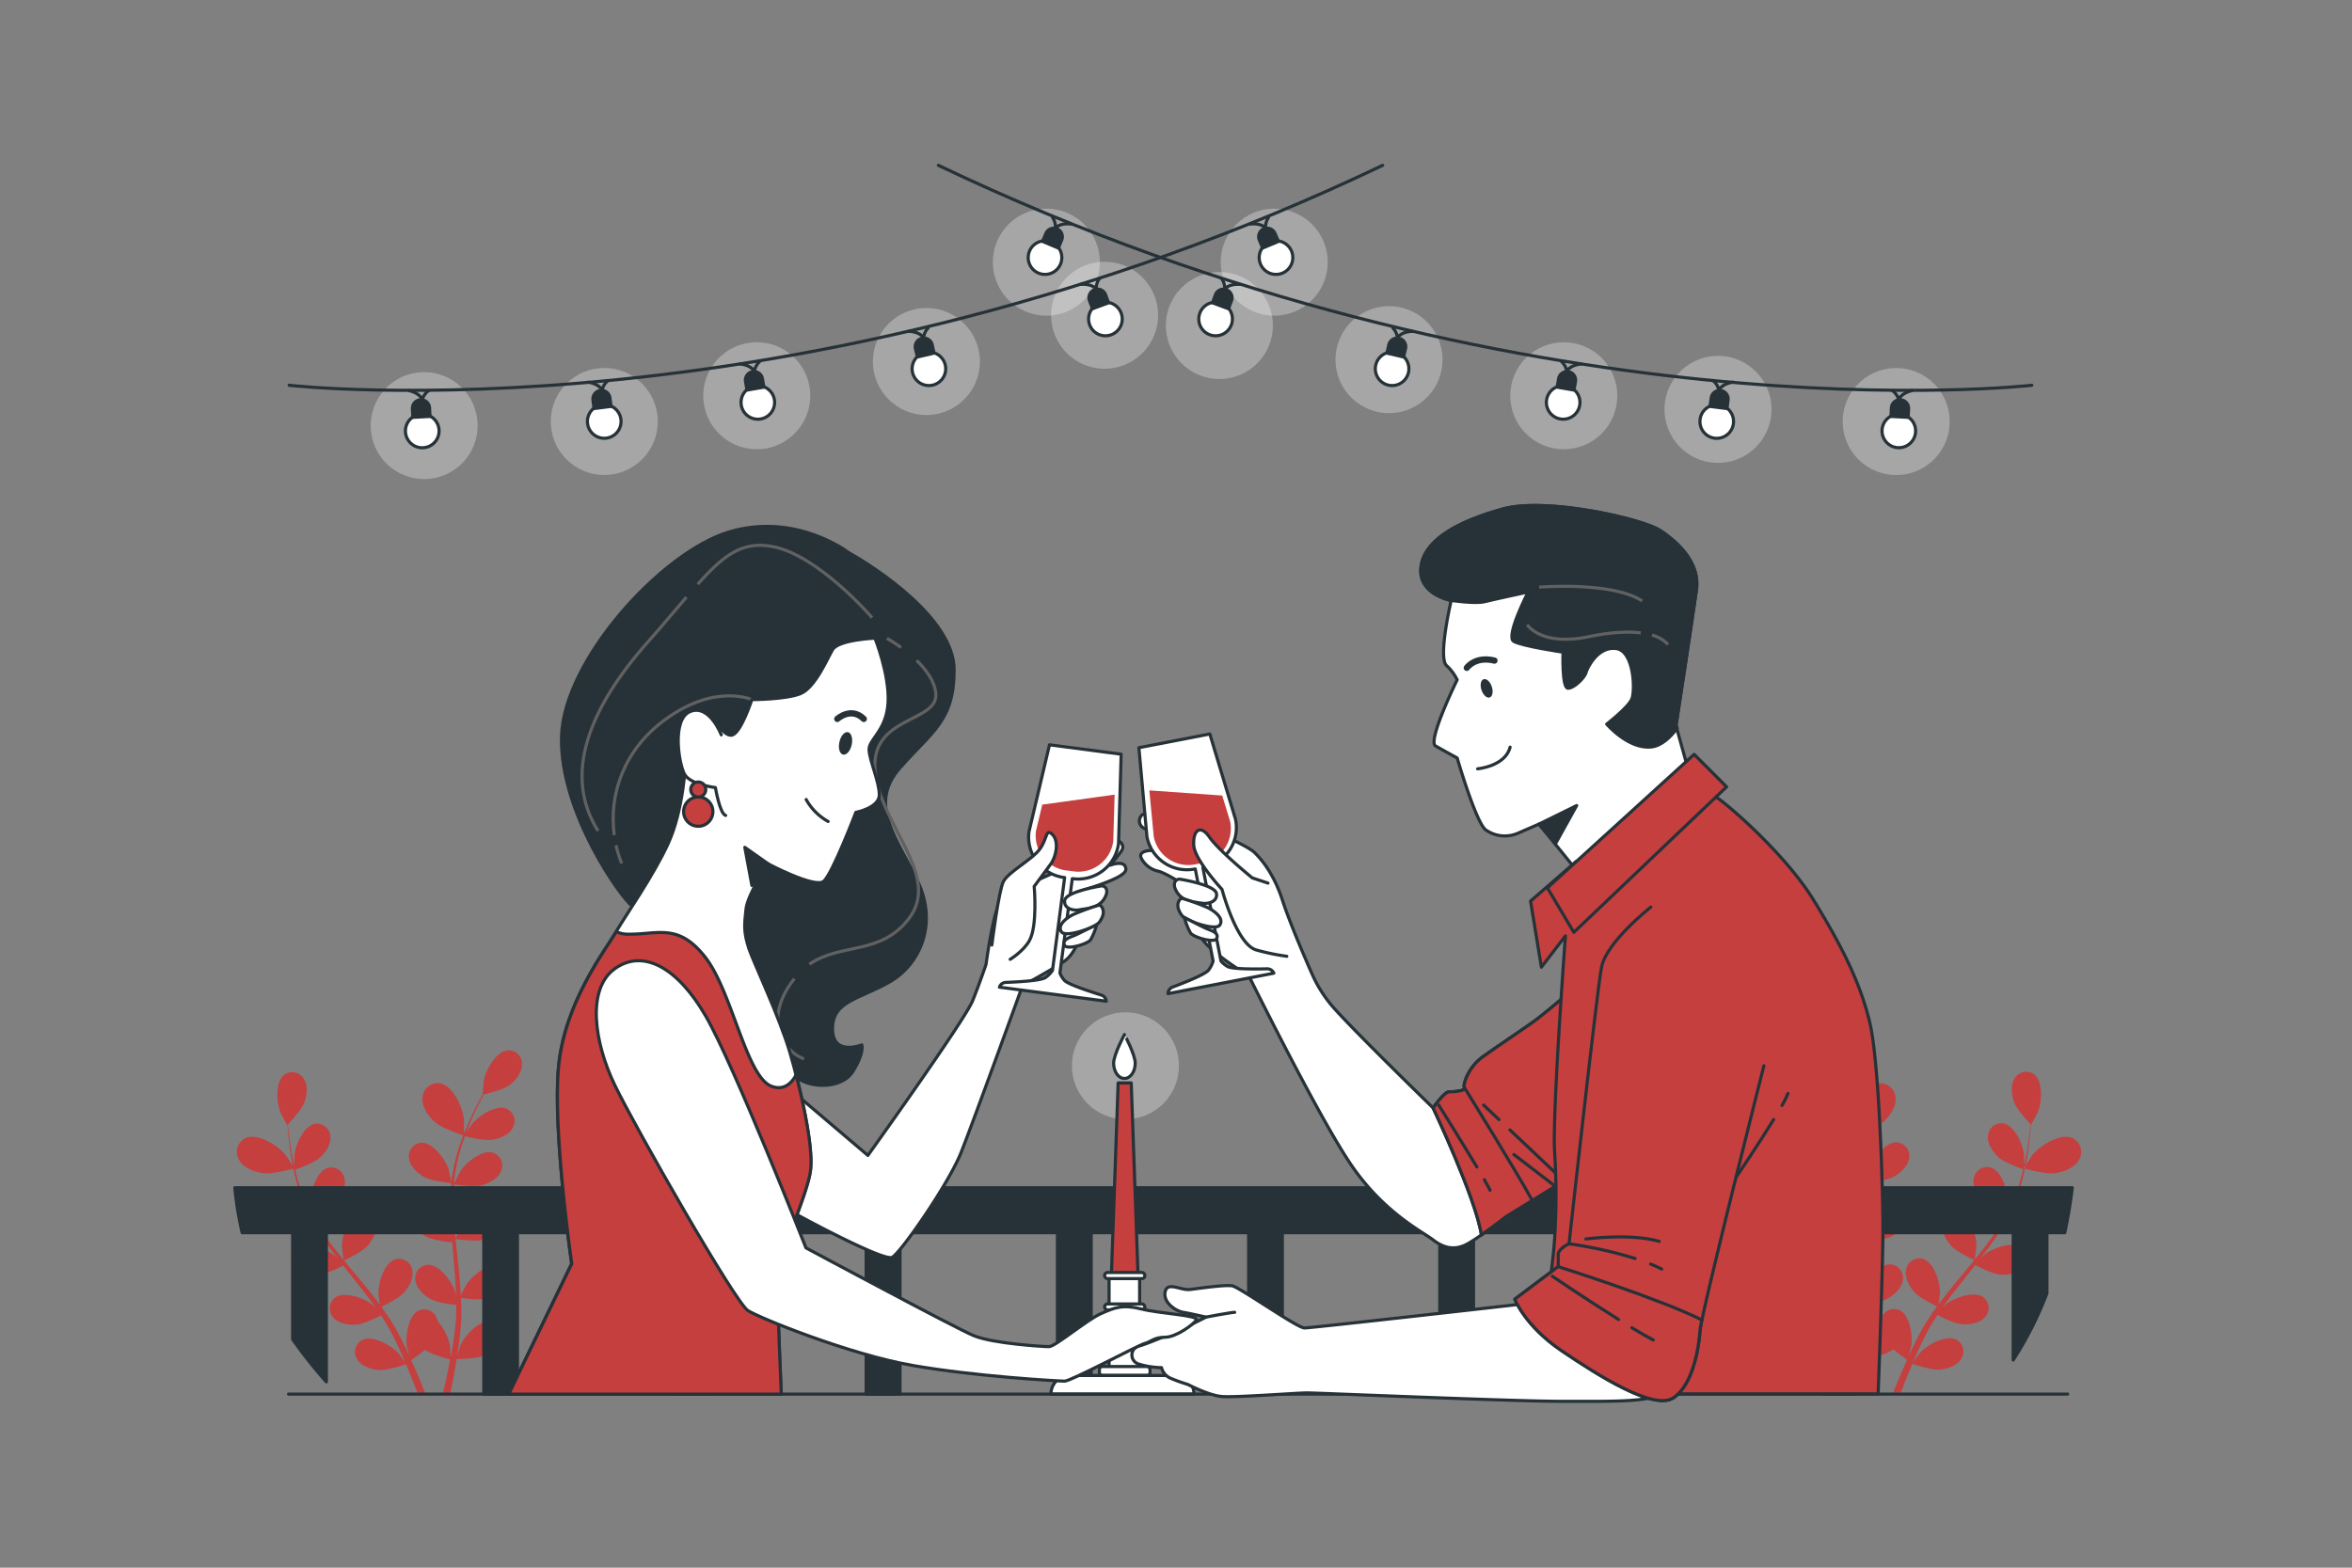 <svg xmlns="http://www.w3.org/2000/svg" viewBox="0 0 750 500"><rect x="0" y="0" width="750" height="500" fill="#808080" stroke="none"/><g id="freepik--Plants--inject-188"><path d="M655.51,374.15c-3.21.5-10.19-1.52-10.2-1.52s2.73-4.2,2.93-4.44c2.4-2.82,8.68-6.86,12.51-5.27a4.9,4.9,0,0,1,2.23,6.94C661.6,372.44,658.24,373.73,655.51,374.15Zm-54.93-16.32c2-1.86,4.13-4.8,3.87-7.71a4.9,4.9,0,0,0-5.69-4.56c-4.07.79-7.08,7.62-7.53,11.3,0,.31-.06,5.34,0,5.32S598.18,360,600.58,357.83Zm-23.85-11.92c2,1.49,7,2.7,8.24,3,.51.95,1,2,1.62,3.1,1,2,2.07,4.29,3.1,6.85.27.68.54,1.42.81,2.14-.71-1.12-1.7-2.63-1.82-2.76-2.07-2.5-7.55-6.12-10.93-4.77a4.31,4.31,0,0,0-2,6.07c1.19,2.28,4.13,3.46,6.53,3.86s7.61-.87,8.73-1.16c.58,1.59,1.13,3.24,1.61,5a56,56,0,0,1,1.87,9.71l-.2.06c-.53-1.1-1.69-3.4-1.81-3.58-1.78-2.71-6.83-6.91-10.34-5.94a4.31,4.31,0,0,0-2.69,5.82c.93,2.39,3.72,3.88,6.06,4.55,2.69.76,8.78-.19,9-.23a76.66,76.66,0,0,1,.09,9.84c-.13,2.43-.35,4.88-.6,7.34-.35-.79-1.87-3.8-2-4-1.78-2.72-6.83-6.92-10.34-5.94a4.29,4.29,0,0,0-2.69,5.81c.93,2.4,3.72,3.89,6.05,4.55,2.63.74,8.48-.14,9-.22-.12,1.12-.22,2.24-.35,3.35-.4,3.66-.81,7.32-1.11,10.94-.11,1.25-.16,2.5-.23,3.74-.56-1.16-1.62-3.25-1.73-3.42-1.79-2.72-6.83-6.92-10.34-6a4.32,4.32,0,0,0-2.7,5.82c.94,2.39,3.73,3.89,6.06,4.55s7.28,0,8.66-.17c-.08,2.07-.13,4.12-.07,6.14,0,.88,0,1.77.12,2.6s.14,1.68.21,2.51c.21,1.7.39,3.29.62,4.87.11.8.24,1.55.36,2.33-.4-1.26-1.05-3.25-1.13-3.42-1.36-3-5.71-7.87-9.32-7.44a4.31,4.31,0,0,0-3.55,5.34c.56,2.51,3.09,4.4,5.3,5.41,2.44,1.11,8.15,1.15,8.85,1.15.3,1.89.61,3.74.93,5.46.35,1.92.71,3.71,1.06,5.38h2.34c-.42-1.78-.85-3.7-1.28-5.79-.33-1.55-.64-3.2-.95-4.9.66-.16,5.82-1.5,8-3.09a46.13,46.13,0,0,0,4.4,3.31c-.8,1.75-1.56,3.46-2.24,5.07-.82,1.92-1.55,3.72-2.22,5.4h2.44c.54-1.45,1.12-3,1.77-4.58s1.23-3,1.91-4.6c.67.23,6.06,2.09,8.72,1.85,2.42-.22,5.44-1.17,6.8-3.36a4.3,4.3,0,0,0-1.58-6.21c-3.27-1.6-9,1.59-11.26,3.93-.14.15-1.65,2.11-2.4,3.13.42-.95.82-1.91,1.27-2.89.63-1.43,1.34-2.92,2-4.36l1.15-2.24c.38-.76.84-1.45,1.25-2.19.64-1.07,1.34-2.14,2.05-3.21,1.41.73,5.6,2.8,7.95,2.95s5.55-.34,7.22-2.29a4.3,4.3,0,0,0-.62-6.38c-3-2.08-9.14.21-11.72,2.18-.08.07-.59.54-1.18,1.11.72-1,1.44-2.06,2.2-3.07,2.17-2.88,4.46-5.74,6.75-8.62.48-.6.95-1.21,1.42-1.81,1.19.62,5.71,2.91,8.16,3.06s5.55-.34,7.23-2.29a4.32,4.32,0,0,0-.62-6.38c-3-2.08-9.14.21-11.72,2.18-.1.07-.69.64-1.36,1.28,1.22-1.58,2.42-3.18,3.56-4.79a76.87,76.87,0,0,0,5.34-8.66c.42.22,5.66,3,8.39,3.18,2.42.15,5.55-.34,7.22-2.29a4.31,4.31,0,0,0-.61-6.38c-3-2.08-9.14.21-11.73,2.18-.18.14-2.33,2.21-3.08,3l.06-.1a57.07,57.07,0,0,0,3.64-9.3,76.85,76.85,0,0,0,2-8.7c.5-2.71.79-5.23,1-7.46.12-1.21.21-2.32.28-3.35l.06.06s2.11-3.86,2.21-4.13c1.18-3,1.68-9.57-1.14-11.87a4.31,4.31,0,0,0-6.3,1.17c-1.42,2.15-1,5.29-.2,7.58s4.34,6.11,5.22,7c-.09,1.08-.21,2.22-.36,3.48-.29,2.22-.63,4.73-1.19,7.42-.15.72-.34,1.49-.5,2.23,0-1.31,0-3.12,0-3.3-.34-3.23-2.92-9.27-6.48-10a4.3,4.3,0,0,0-5,3.95c-.27,2.55,1.53,5.15,3.31,6.81s6.83,3.48,7.92,3.85c-.39,1.65-.84,3.33-1.41,5.06a55.12,55.12,0,0,1-3.8,9.13l-.2-.06c.17-1.21.47-3.77.47-4,0-3.25-1.89-9.54-5.35-10.66a4.31,4.31,0,0,0-5.46,3.36c-.54,2.51,1,5.3,2.55,7.14,1.82,2.12,7.43,4.69,7.64,4.79a76.15,76.15,0,0,1-5.35,8.25c-1.45,1.95-3,3.88-4.55,5.79.14-.85.53-4.2.53-4.45,0-3.25-1.88-9.53-5.35-10.66a4.3,4.3,0,0,0-5.45,3.37c-.55,2.51,1,5.29,2.54,7.13,1.78,2.08,7.14,4.56,7.6,4.77-.71.87-1.42,1.74-2.14,2.6-2.35,2.83-4.71,5.65-7,8.51-.78,1-1.51,2-2.25,3,.17-1.27.44-3.61.44-3.81,0-3.25-1.89-9.53-5.35-10.66a4.3,4.3,0,0,0-5.45,3.37c-.55,2.51,1,5.29,2.54,7.13s6.05,4,7.32,4.64c-1.21,1.67-2.38,3.36-3.45,5.08-.45.75-.95,1.49-1.34,2.24s-.8,1.48-1.2,2.2c-.77,1.54-1.49,3-2.17,4.41-.35.73-.66,1.42-1,2.14.37-1.27.92-3.29.95-3.48.5-3.21-.42-9.71-3.67-11.35a4.31,4.31,0,0,0-5.91,2.5,6,6,0,0,0-.25.92,16.7,16.7,0,0,0-3.86,7.51c0,.2-.21,2.67-.28,3.93-.18-1-.36-2-.54-3.11-.26-1.54-.48-3.18-.71-4.76-.09-.82-.18-1.66-.27-2.5s-.1-1.67-.17-2.51c-.06-1.25-.06-2.53-.06-3.81,1.58-.17,6.22-.76,8.25-1.93s4.45-3.34,4.77-5.89a4.3,4.3,0,0,0-4-5c-3.64-.09-7.51,5.21-8.58,8.28,0,.1-.19.77-.37,1.57,0-1.25.06-2.5.14-3.76.22-3.6.55-7.26.87-10.92.07-.76.13-1.53.19-2.29,1.33-.14,6.36-.72,8.49-1.95s4.45-3.35,4.77-5.9a4.31,4.31,0,0,0-4-5c-3.63-.08-7.5,5.22-8.57,8.29,0,.11-.23.91-.43,1.81.15-2,.27-4,.33-6a77.51,77.51,0,0,0-.32-10.16c.47-.05,6.38-.62,8.75-2,2.1-1.22,4.44-3.35,4.76-5.89a4.32,4.32,0,0,0-4-5c-3.64-.08-7.51,5.22-8.58,8.29-.07.22-.73,3.13-.93,4.18a.45.45,0,0,0,0-.12,56.07,56.07,0,0,0-2.1-9.77,75.46,75.46,0,0,0-3.1-8.37c-1.08-2.54-2.22-4.8-3.25-6.79-.57-1.08-1.11-2.05-1.62-2.95l.08,0c.06,0-.37-4.39-.43-4.66-.69-3.18-3.88-8.92-7.5-9.27a4.3,4.3,0,0,0-4.61,4.45C572.72,342.05,574.79,344.45,576.73,345.91ZM83.67,374.15c3.21.5,10.19-1.52,10.2-1.52s-2.73-4.2-2.93-4.44c-2.4-2.82-8.68-6.86-12.51-5.27a4.9,4.9,0,0,0-2.23,6.94C77.59,372.44,80.94,373.73,83.67,374.15Zm64.27-12c.07,0,0-5,0-5.32-.45-3.68-3.46-10.51-7.53-11.3a4.91,4.91,0,0,0-5.69,4.56c-.26,2.91,1.82,5.85,3.87,7.71C141,360,147.94,362.18,147.94,362.18Zm18.52-22.7a4.3,4.3,0,0,0-4.61-4.45c-3.62.35-6.81,6.09-7.5,9.27-.06.27-.49,4.67-.43,4.66l.08,0c-.51.9-1.05,1.87-1.62,2.95-1,2-2.17,4.25-3.25,6.79a75.46,75.46,0,0,0-3.1,8.37,56.07,56.07,0,0,0-2.1,9.77.53.53,0,0,1,0,.12c-.2-1.05-.86-4-.93-4.18-1.07-3.07-4.94-8.37-8.58-8.29a4.32,4.32,0,0,0-4,5c.32,2.54,2.66,4.67,4.76,5.89,2.38,1.36,8.28,1.93,8.75,2a77.51,77.51,0,0,0-.32,10.16c.06,2,.18,4,.33,6-.2-.9-.39-1.7-.43-1.81-1.07-3.07-4.94-8.37-8.57-8.29a4.31,4.31,0,0,0-4,5c.32,2.55,2.66,4.68,4.77,5.9s7.16,1.81,8.49,1.95c.06.76.12,1.53.19,2.29.32,3.66.65,7.32.87,10.92.08,1.26.11,2.51.14,3.76-.18-.8-.33-1.47-.37-1.57-1.07-3.07-4.94-8.37-8.57-8.28a4.3,4.3,0,0,0-4,5c.32,2.55,2.66,4.68,4.77,5.89s6.67,1.76,8.25,1.93c0,1.28,0,2.56-.06,3.81-.07.84-.06,1.66-.17,2.51s-.18,1.68-.27,2.5c-.23,1.58-.45,3.22-.71,4.76-.18,1.07-.36,2.09-.54,3.11-.07-1.26-.24-3.73-.28-3.93a16.7,16.7,0,0,0-3.86-7.51,6,6,0,0,0-.25-.92,4.31,4.31,0,0,0-5.91-2.5c-3.25,1.64-4.17,8.14-3.67,11.35,0,.19.58,2.21,1,3.48-.33-.72-.64-1.41-1-2.14-.68-1.45-1.4-2.87-2.17-4.41l-1.2-2.2c-.39-.75-.89-1.49-1.34-2.24-1.07-1.72-2.24-3.41-3.45-5.08,1.27-.6,5.73-2.79,7.32-4.64s3.09-4.62,2.54-7.13a4.3,4.3,0,0,0-5.45-3.37c-3.46,1.13-5.36,7.41-5.35,10.66,0,.2.27,2.54.44,3.81-.74-1-1.47-2-2.25-3-2.25-2.86-4.61-5.68-7-8.51-.72-.86-1.43-1.73-2.14-2.6.46-.21,5.82-2.69,7.6-4.77,1.58-1.84,3.09-4.62,2.54-7.13a4.3,4.3,0,0,0-5.45-3.37c-3.46,1.13-5.36,7.41-5.35,10.66,0,.25.39,3.6.53,4.45-1.56-1.91-3.1-3.84-4.54-5.79a74.78,74.78,0,0,1-5.36-8.25c.21-.1,5.82-2.67,7.64-4.79,1.59-1.84,3.09-4.63,2.55-7.14a4.31,4.31,0,0,0-5.46-3.36c-3.46,1.12-5.35,7.41-5.35,10.66,0,.21.3,2.77.47,4l-.2.06a55.12,55.12,0,0,1-3.8-9.13c-.57-1.73-1-3.41-1.41-5.06,1.09-.37,6.07-2.12,7.92-3.85s3.58-4.26,3.31-6.81a4.3,4.3,0,0,0-5-3.95c-3.56.74-6.13,6.78-6.48,10,0,.18,0,2,0,3.3-.16-.74-.35-1.51-.5-2.23-.56-2.69-.9-5.2-1.19-7.42-.15-1.26-.27-2.4-.36-3.48.88-.92,4.39-4.69,5.23-7s1.21-5.43-.21-7.58a4.31,4.31,0,0,0-6.3-1.17c-2.82,2.3-2.32,8.85-1.14,11.87.1.27,2.17,4.17,2.21,4.13l.06-.06c.07,1,.16,2.14.28,3.35.24,2.23.53,4.75,1,7.46a76.85,76.85,0,0,0,2,8.7,57.07,57.07,0,0,0,3.64,9.3l.06.1c-.75-.76-2.9-2.83-3.08-3-2.59-2-8.74-4.26-11.73-2.18a4.31,4.31,0,0,0-.61,6.38c1.67,1.95,4.8,2.44,7.22,2.29,2.73-.17,8-3,8.39-3.18a76.87,76.87,0,0,0,5.34,8.66c1.14,1.61,2.34,3.21,3.56,4.79-.66-.64-1.26-1.21-1.36-1.28-2.58-2-8.73-4.26-11.72-2.18a4.32,4.32,0,0,0-.62,6.38c1.68,1.95,4.8,2.44,7.23,2.29s7-2.44,8.16-3.06c.47.6.94,1.21,1.42,1.81,2.29,2.88,4.58,5.74,6.75,8.62.76,1,1.48,2,2.2,3.07-.59-.57-1.1-1-1.18-1.11-2.58-2-8.74-4.26-11.72-2.18a4.3,4.3,0,0,0-.62,6.38c1.67,1.95,4.8,2.43,7.22,2.29s6.54-2.22,8-2.95c.71,1.07,1.41,2.14,2,3.21.42.74.87,1.43,1.25,2.19l1.15,2.24c.69,1.44,1.4,2.93,2,4.36.45,1,.86,1.94,1.27,2.89-.75-1-2.26-3-2.4-3.13-2.26-2.34-8-5.53-11.26-3.93a4.3,4.3,0,0,0-1.58,6.21c1.36,2.19,4.38,3.14,6.8,3.36,2.66.24,8-1.62,8.72-1.85.68,1.58,1.33,3.13,1.91,4.6s1.23,3.13,1.77,4.58h2.44q-1-2.52-2.22-5.4c-.68-1.61-1.44-3.32-2.24-5.07a44.84,44.84,0,0,0,4.4-3.31c2.23,1.59,7.39,2.93,8,3.09-.31,1.7-.62,3.35-.95,4.9-.43,2.09-.86,4-1.28,5.79h2.34c.35-1.67.71-3.46,1.06-5.38.32-1.72.63-3.57.93-5.46.7,0,6.41,0,8.85-1.15,2.21-1,4.74-2.9,5.3-5.41a4.31,4.31,0,0,0-3.55-5.34c-3.61-.43-8,4.48-9.32,7.44-.08.17-.73,2.16-1.12,3.42.11-.78.24-1.53.35-2.33.23-1.58.41-3.17.62-4.87.07-.83.14-1.66.21-2.51s.08-1.72.12-2.6c.06-2,0-4.07-.07-6.14,1.38.2,6.31.83,8.66.17s5.13-2.16,6.06-4.55a4.32,4.32,0,0,0-2.7-5.82c-3.51-1-8.55,3.23-10.34,6-.11.17-1.17,2.26-1.73,3.42-.07-1.24-.12-2.49-.23-3.74-.3-3.62-.71-7.28-1.11-10.94-.12-1.11-.23-2.23-.35-3.35.49.08,6.34,1,9,.22,2.33-.66,5.12-2.15,6.05-4.55a4.29,4.29,0,0,0-2.69-5.81c-3.51-1-8.55,3.22-10.34,5.94-.13.2-1.66,3.21-2,4-.25-2.46-.47-4.91-.6-7.34a76.66,76.66,0,0,1,.09-9.84c.23,0,6.32,1,9,.23,2.33-.67,5.12-2.16,6.05-4.55a4.3,4.3,0,0,0-2.69-5.82c-3.51-1-8.56,3.23-10.34,5.94-.12.18-1.28,2.48-1.81,3.58l-.2-.06a56,56,0,0,1,1.87-9.71c.48-1.76,1-3.41,1.61-5,1.12.29,6.24,1.58,8.74,1.16s5.33-1.58,6.52-3.86a4.31,4.31,0,0,0-2-6.07c-3.38-1.35-8.86,2.27-10.93,4.77-.12.13-1.11,1.64-1.82,2.76.28-.72.54-1.46.82-2.14,1-2.56,2.11-4.84,3.09-6.85.57-1.13,1.11-2.15,1.62-3.1,1.25-.28,6.25-1.49,8.24-3S166.46,342.05,166.46,339.48Z" style="fill:#C53F3F"></path></g><g id="freepik--Fence--inject-188"><path d="M74.87,378.82a110.57,110.57,0,0,0,2.19,13.64c0,.23.12.47.17.7H93.32v34a151.19,151.19,0,0,0,10.75,13.57V393.16h50.2v51.47H165V393.16h50.2v51.47H226V393.16h50.2v51.47H287V393.16h50.2v51.47h10.76V393.16h50.2v51.47h10.75V393.16h50.2v51.47h10.76V393.16H520v51.47h10.76V393.16H581v51.47h10.76V393.16h50.2v40.61a113.37,113.37,0,0,0,10.76-21.28V393.16h5.7c1-4.73,1.81-9.52,2.38-14.34Z" style="fill:#263238;stroke:#263238;stroke-linecap:round;stroke-linejoin:round"></path></g><g id="freepik--Lights--inject-188"><circle cx="192.69" cy="134.42" r="17.07" transform="translate(-38.61 175.63) rotate(-45)" style="fill:#fff;opacity:0.3"></circle><circle cx="134.91" cy="136.71" r="17.07" transform="matrix(0.95, -0.31, 0.31, 0.95, -35.29, 47.69)" style="fill:#fff;opacity:0.3"></circle><circle cx="241.32" cy="126.22" r="17.07" transform="translate(-22.05 195.55) rotate(-42.36)" style="fill:#fff;opacity:0.3"></circle><circle cx="295.41" cy="115.3" r="17.07" style="fill:#fff;opacity:0.3"></circle><circle cx="352.23" cy="100.54" r="17.07" style="fill:#fff;opacity:0.3"></circle><circle cx="388.84" cy="103.82" r="17.07" transform="translate(40.47 305.36) rotate(-45)" style="fill:#fff;opacity:0.3"></circle><circle cx="498.66" cy="126.22" r="17.07" transform="translate(189.42 537.28) rotate(-67.25)" style="fill:#fff;opacity:0.3"></circle><circle cx="604.65" cy="134.42" r="17.07" transform="translate(-14.69 143.59) rotate(-13.38)" style="fill:#fff;opacity:0.3"></circle><circle cx="442.93" cy="114.75" r="17.07" transform="translate(-14.34 98.63) rotate(-12.51)" style="fill:#fff;opacity:0.3"></circle><circle cx="547.83" cy="130.59" r="17.07" transform="translate(-13.88 89.93) rotate(-9.27)" style="fill:#fff;opacity:0.3"></circle><circle cx="406.32" cy="83.61" r="17.07" style="fill:#fff;opacity:0.3"></circle><circle cx="333.66" cy="83.61" r="17.07" style="fill:#fff;opacity:0.3"></circle><path d="M92.21,122.88S255.14,141.47,440.9,52.73" style="fill:none;stroke:#263238;stroke-linecap:round;stroke-linejoin:round"></path><path d="M140,137.17a5.36,5.36,0,1,1-5.63-5.07A5.35,5.35,0,0,1,140,137.17Z" style="fill:#fff;stroke:#263238;stroke-linecap:round;stroke-linejoin:round"></path><path d="M137.12,132.82l-5.46.29-.15-2.73a2.74,2.74,0,0,1,2.59-2.88h0a2.75,2.75,0,0,1,2.88,2.59Z" style="fill:#263238;stroke:#263238;stroke-linecap:round;stroke-linejoin:round"></path><path d="M130.42,124.59s3.27.61,4.25,2.88a5.27,5.27,0,0,1,2-2.87" style="fill:none;stroke:#263238;stroke-linecap:round;stroke-linejoin:round"></path><path d="M198,133.75a5.36,5.36,0,1,1-6-4.65A5.36,5.36,0,0,1,198,133.75Z" style="fill:#fff;stroke:#263238;stroke-linecap:round;stroke-linejoin:round"></path><path d="M194.85,129.62l-5.43.69-.34-2.71a2.74,2.74,0,0,1,2.37-3.06h0a2.73,2.73,0,0,1,3.05,2.37Z" style="fill:#263238;stroke:#263238;stroke-linecap:round;stroke-linejoin:round"></path><path d="M187.56,121.9s3.31.37,4.45,2.57a5.28,5.28,0,0,1,1.76-3" style="fill:none;stroke:#263238;stroke-linecap:round;stroke-linejoin:round"></path><path d="M246.93,127.45a5.35,5.35,0,1,1-6.19-4.37A5.35,5.35,0,0,1,246.93,127.45Z" style="fill:#fff;stroke:#263238;stroke-linecap:round;stroke-linejoin:round"></path><path d="M243.59,123.48l-5.39.93-.47-2.7a2.74,2.74,0,0,1,2.23-3.16h0a2.73,2.73,0,0,1,3.16,2.23Z" style="fill:#263238;stroke:#263238;stroke-linecap:round;stroke-linejoin:round"></path><path d="M236,116.09s3.33.22,4.56,2.36a5.31,5.31,0,0,1,1.62-3.08" style="fill:none;stroke:#263238;stroke-linecap:round;stroke-linejoin:round"></path><path d="M301.42,116.41a5.35,5.35,0,1,1-6.42-4A5.35,5.35,0,0,1,301.42,116.41Z" style="fill:#fff;stroke:#263238;stroke-linecap:round;stroke-linejoin:round"></path><path d="M297.86,112.63l-5.33,1.23-.62-2.67a2.74,2.74,0,0,1,2.06-3.28h0a2.74,2.74,0,0,1,3.28,2Z" style="fill:#263238;stroke:#263238;stroke-linecap:round;stroke-linejoin:round"></path><path d="M289.83,105.68s3.34,0,4.69,2.1a5.26,5.26,0,0,1,1.44-3.17" style="fill:none;stroke:#263238;stroke-linecap:round;stroke-linejoin:round"></path><path d="M357.52,99.88a5.36,5.36,0,1,1-6.89-3.17A5.36,5.36,0,0,1,357.52,99.88Z" style="fill:#fff;stroke:#263238;stroke-linecap:round;stroke-linejoin:round"></path><path d="M353.5,96.58l-5.13,1.9-.95-2.57A2.73,2.73,0,0,1,349,92.4h0A2.73,2.73,0,0,1,352.55,94Z" style="fill:#263238;stroke:#263238;stroke-linecap:round;stroke-linejoin:round"></path><path d="M344.66,90.71s3.31-.39,4.91,1.49a5.35,5.35,0,0,1,1-3.33" style="fill:none;stroke:#263238;stroke-linecap:round;stroke-linejoin:round"></path><path d="M411.83,80.08a5.36,5.36,0,1,1-7-2.87A5.36,5.36,0,0,1,411.83,80.08Z" style="fill:#fff;stroke:#263238;stroke-linecap:round;stroke-linejoin:round"></path><path d="M407.68,77l-5.05,2.12-1.05-2.52A2.73,2.73,0,0,1,403,73h0a2.73,2.73,0,0,1,3.58,1.46Z" style="fill:#263238;stroke:#263238;stroke-linecap:round;stroke-linejoin:round"></path><path d="M398.59,71.47s3.29-.53,5,1.28a5.25,5.25,0,0,1,.89-3.37" style="fill:none;stroke:#263238;stroke-linecap:round;stroke-linejoin:round"></path><path d="M647.91,122.88S485,141.47,299.22,52.73" style="fill:none;stroke:#263238;stroke-linecap:round;stroke-linejoin:round"></path><path d="M600.15,137.17a5.35,5.35,0,1,0,5.63-5.07A5.35,5.35,0,0,0,600.15,137.17Z" style="fill:#fff;stroke:#263238;stroke-linecap:round;stroke-linejoin:round"></path><path d="M603,132.82l5.46.29.15-2.73A2.74,2.74,0,0,0,606,127.5h0a2.75,2.75,0,0,0-2.88,2.59Z" style="fill:#263238;stroke:#263238;stroke-linecap:round;stroke-linejoin:round"></path><path d="M609.7,124.59s-3.27.61-4.25,2.88a5.27,5.27,0,0,0-2-2.87" style="fill:none;stroke:#263238;stroke-linecap:round;stroke-linejoin:round"></path><circle cx="547.42" cy="134.42" r="5.36" transform="translate(22.02 338.59) rotate(-35.03)" style="fill:#fff;stroke:#263238;stroke-linecap:round;stroke-linejoin:round"></circle><path d="M545.27,129.62l5.43.69.34-2.71a2.74,2.74,0,0,0-2.37-3.06h0a2.73,2.73,0,0,0-3,2.37Z" style="fill:#263238;stroke:#263238;stroke-linecap:round;stroke-linejoin:round"></path><path d="M552.56,121.9s-3.31.37-4.45,2.57a5.28,5.28,0,0,0-1.76-3" style="fill:none;stroke:#263238;stroke-linecap:round;stroke-linejoin:round"></path><path d="M493.19,127.45a5.35,5.35,0,1,0,6.19-4.37A5.35,5.35,0,0,0,493.19,127.45Z" style="fill:#fff;stroke:#263238;stroke-linecap:round;stroke-linejoin:round"></path><path d="M496.53,123.48l5.39.93.47-2.7a2.74,2.74,0,0,0-2.23-3.16h0a2.73,2.73,0,0,0-3.16,2.23Z" style="fill:#263238;stroke:#263238;stroke-linecap:round;stroke-linejoin:round"></path><path d="M504.16,116.09s-3.33.22-4.56,2.36a5.31,5.31,0,0,0-1.62-3.08" style="fill:none;stroke:#263238;stroke-linecap:round;stroke-linejoin:round"></path><path d="M438.7,116.41a5.35,5.35,0,1,0,6.42-4A5.35,5.35,0,0,0,438.7,116.41Z" style="fill:#fff;stroke:#263238;stroke-linecap:round;stroke-linejoin:round"></path><path d="M442.26,112.63l5.33,1.23.61-2.67a2.73,2.73,0,0,0-2.05-3.28h0a2.74,2.74,0,0,0-3.28,2Z" style="fill:#263238;stroke:#263238;stroke-linecap:round;stroke-linejoin:round"></path><path d="M450.29,105.68s-3.34,0-4.69,2.1a5.26,5.26,0,0,0-1.44-3.17" style="fill:none;stroke:#263238;stroke-linecap:round;stroke-linejoin:round"></path><path d="M382.6,99.88a5.36,5.36,0,1,0,6.89-3.17A5.36,5.36,0,0,0,382.6,99.88Z" style="fill:#fff;stroke:#263238;stroke-linecap:round;stroke-linejoin:round"></path><path d="M386.62,96.58l5.13,1.9.95-2.57a2.73,2.73,0,0,0-1.62-3.51h0A2.73,2.73,0,0,0,387.57,94Z" style="fill:#263238;stroke:#263238;stroke-linecap:round;stroke-linejoin:round"></path><path d="M395.46,90.71s-3.31-.39-4.91,1.49a5.35,5.35,0,0,0-1-3.33" style="fill:none;stroke:#263238;stroke-linecap:round;stroke-linejoin:round"></path><path d="M328.29,80.08a5.36,5.36,0,1,0,7-2.87A5.36,5.36,0,0,0,328.29,80.08Z" style="fill:#fff;stroke:#263238;stroke-linecap:round;stroke-linejoin:round"></path><path d="M332.44,77l5.05,2.12,1.05-2.52A2.73,2.73,0,0,0,337.08,73h0a2.73,2.73,0,0,0-3.58,1.46Z" style="fill:#263238;stroke:#263238;stroke-linecap:round;stroke-linejoin:round"></path><path d="M341.53,71.47s-3.29-.53-5,1.28a5.25,5.25,0,0,0-.89-3.37" style="fill:none;stroke:#263238;stroke-linecap:round;stroke-linejoin:round"></path></g><g id="freepik--Candle--inject-188"><circle cx="358.88" cy="339.93" r="17.07" transform="translate(-135.26 353.33) rotate(-45)" style="fill:#fff;opacity:0.3"></circle><rect x="353.66" y="416.12" width="9.74" height="21.15" style="fill:#fff;stroke:#263238;stroke-linecap:round;stroke-linejoin:round"></rect><polygon points="362.91 407.24 354.38 407.24 356.55 345.39 360.73 345.39 362.91 407.24" style="fill:#C53F3F;stroke:#263238;stroke-linecap:round;stroke-linejoin:round"></polygon><path d="M362,339.09c0,2.69-1.54,4.88-3.44,4.88s-3.45-2.19-3.45-4.88,3.45-9.14,3.45-9.14S362,336.4,362,339.09Z" style="fill:#fff;stroke:#263238;stroke-linecap:round;stroke-linejoin:round"></path><rect x="353.66" y="407.09" width="9.74" height="9.03" style="fill:#fff;stroke:#263238;stroke-linecap:round;stroke-linejoin:round"></rect><path d="M364.11,407.8H353.18a1,1,0,0,1-.95-.95h0a1,1,0,0,1,.95-1h10.93a1,1,0,0,1,.95,1h0A.94.94,0,0,1,364.11,407.8Z" style="fill:#fff;stroke:#263238;stroke-linecap:round;stroke-linejoin:round"></path><path d="M364.11,417.78H353.18a1,1,0,0,1-.95-.95h0a1,1,0,0,1,.95-.95h10.93a1,1,0,0,1,.95.95h0A.94.94,0,0,1,364.11,417.78Z" style="fill:#fff;stroke:#263238;stroke-linecap:round;stroke-linejoin:round"></path><rect x="350.57" y="435.84" width="16.16" height="2.85" rx="0.95" style="fill:#fff;stroke:#263238;stroke-linecap:round;stroke-linejoin:round"></rect><path d="M380.74,444.63H335.12a5.94,5.94,0,0,1,5.94-5.94H374.8a5.93,5.93,0,0,1,5.94,5.94Z" style="fill:#fff;stroke:#263238;stroke-linecap:round;stroke-linejoin:round"></path></g><g id="freepik--Table--inject-188"><line x1="92" y1="444.63" x2="659.33" y2="444.63" style="fill:none;stroke:#263238;stroke-linecap:round;stroke-miterlimit:10"></line></g><g id="freepik--character-2--inject-188"><path d="M418.45,310.79s-6.73-15.09-9.43-23.45-6.47-12.94-8.9-15.36-13.47-6.74-17.52-9.71-17.25-3-18.33-2.42a2.57,2.57,0,0,0,.54,4.31c2.16,1.08,5.39,3.51,7.28,3.78s11.32,6.73,11.32,6.73-11.05-2.69-14-3.23-6.74,0-5.4,2.43a8,8,0,0,0,5.4,4c2.15.54,7.27,3.77,7.27,3.77s3.78,12.94,6.47,17.52,15.1,12.13,15.1,12.13S420,355.33,430.5,371s23,21.77,26.5,24.46,6.74,3.24,10.24,1.62,13.21-9.17,13.21-9.17l18.87-11.59,3.77-62s-9.16,7.81-12.67,10.51S477,334,472.63,337.21s-6.2,8.63-5.66,9.7-3.23,1.35-4.85,1.35-5.12,5.12-5.12,5.12-29.11-28.3-33.16-33.69A41.89,41.89,0,0,1,418.45,310.79Z" style="fill:#fff;stroke:#263238;stroke-linecap:round;stroke-linejoin:round"></path><path d="M404.07,309c-3.33.08-11,.16-12.63-.74a8.37,8.37,0,0,1-2.1-1.74l-5.77-29.81.15,0A13,13,0,0,0,394,261.38l-8.21-27.28-22.62,4.37,2.56,28.38A13,13,0,0,0,381,277.16l.15,0,5.68,29.36a9,9,0,0,1-1.46,2.91c-1.18,1.44-8.33,4.22-11.45,5.39a2.27,2.27,0,0,0-1.46,2.1l16.59-3.21.56-.11,16.59-3.21A2.28,2.28,0,0,0,404.07,309Z" style="fill:#fff;stroke:#263238;stroke-linecap:round;stroke-linejoin:round"></path><path d="M383.45,275.24l-.13,0h0l-2.2.44a11.23,11.23,0,0,1-13.21-8.83l-1.41-14.76,23.24,1.64,2.53,8.27A11.22,11.22,0,0,1,383.45,275.24Z" style="fill:#C53F3F"></path><path d="M410.33,305a71.5,71.5,0,0,1-9.66-2c-6.34-1.67-11-19.34-11-19.34s-8.67-9.33-9-14,2-7,5-2.66,13.66,13,13.66,13l5,1.66" style="fill:#fff;stroke:#263238;stroke-linecap:round;stroke-linejoin:round"></path><path d="M376.29,280.41s11.21,1.77,11.62,4.59-3.13,3.41-4.76,3.05-5.75-.23-7.79-3.41S375.31,280.19,376.29,280.41Z" style="fill:#fff;stroke:#263238;stroke-linecap:round;stroke-linejoin:round"></path><path d="M376.75,286.48s-2.67,1.6.1,5.45c1.23,1.71,10.78,5.11,12.11,3.11s-1.21-4.23-3.87-5.56A68.77,68.77,0,0,0,376.75,286.48Z" style="fill:#fff;stroke:#263238;stroke-linecap:round;stroke-linejoin:round"></path><path d="M377.66,292.61a21.22,21.22,0,0,0,2,5c1,1.34,7.67,3.34,8.34,1.67s-1.34-2.33-3-3S377.66,292.61,377.66,292.61Z" style="fill:#fff;stroke:#263238;stroke-linecap:round;stroke-linejoin:round"></path><path d="M480.45,387.88l18.87-11.59,3.77-62s-9.16,7.81-12.67,10.51S477,334,472.63,337.21s-6.2,8.63-5.66,9.7-3.23,1.35-4.85,1.35-5.12,5.12-5.12,5.12,13.5,28.54,15.4,40.45C476.27,391.14,480.45,387.88,480.45,387.88Z" style="fill:#C53F3F;stroke:#263238;stroke-linecap:round;stroke-linejoin:round"></path><path d="M457,353.38s13.5,28.54,15.4,40.45c3.87-2.69,8.05-5.95,8.05-5.95l8.16-5c-5.13-9.4-21.64-36-21.64-36,.54,1.08-3.23,1.35-4.85,1.35S457,353.38,457,353.38Z" style="fill:#C53F3F;stroke:#263238;stroke-linecap:round;stroke-linejoin:round"></path><line x1="478.01" y1="357.1" x2="473.09" y2="352.45" style="fill:none;stroke:#263238;stroke-linecap:round;stroke-linejoin:round"></line><line x1="499.37" y1="377.27" x2="481.47" y2="360.36" style="fill:none;stroke:#263238;stroke-linecap:round;stroke-linejoin:round"></line><line x1="495.29" y1="377.85" x2="482.73" y2="368.22" style="fill:none;stroke:#263238;stroke-linecap:round;stroke-linejoin:round"></line><path d="M473.32,376.25c.85,1.48,1.49,2.65,1.82,3.36" style="fill:none;stroke:#263238;stroke-linecap:round;stroke-linejoin:round"></path><path d="M458.78,352.45S466,364,470.94,372.2" style="fill:none;stroke:#263238;stroke-linecap:round;stroke-linejoin:round"></path><path d="M462.75,191.51s-4.22,18-1.54,20.71a15.56,15.56,0,0,1,3.45,4.6s-9.59,19.56-6.9,21.09,6.9,3.84,6.9,3.84,6.14,21.09,9.21,23l.51.32a10.45,10.45,0,0,0,9.61.69l6.75-2.93L502.25,277l36-31.83-3.84-13.8s5.37-34.91,6.52-43.34-5.75-15-11.5-18.8-36.44-10.73-50.24-6.9-24.93,9.59-26.08,18.41S462.75,191.51,462.75,191.51Z" style="fill:#fff;stroke:#263238;stroke-linecap:round;stroke-linejoin:round"></path><polygon points="490.74 262.84 502.77 256.92 496.02 269.08 490.74 262.84" style="fill:#263238;stroke:#263238;stroke-linecap:round;stroke-linejoin:round"></polygon><path d="M534.46,231.4s5.37-34.91,6.52-43.34-5.75-15-11.5-18.8-36.44-10.73-50.24-6.9-24.93,9.59-26.08,18.41,9.59,10.74,9.59,10.74,7.67,1.15,10.73.38,13.81-3.07,13.81-3.07S480,203,482.69,204.55,498.41,208,498.41,208,498,219.51,500,219.51s5.37-3.46,5.75-5,3.83-8.44,9.59-7.67,6.13,13.42,5,16.11-8,8-8,8,6.9,8.06,14.19,7.29c3.26-.34,6.13-3.07,8.31-6Z" style="fill:#263238;stroke:#263238;stroke-linecap:round;stroke-linejoin:round"></path><path d="M490.78,187.26s23.39-1.9,32.88,4.42" style="fill:none;stroke:#616161;stroke-miterlimit:10"></path><path d="M526.76,202.57a10.08,10.08,0,0,1,5.12,3" style="fill:none;stroke:#616161;stroke-miterlimit:10"></path><path d="M487,199.27s4.43,7,19.6,3.79c7.12-1.48,12.56-1.71,16.6-1.21" style="fill:none;stroke:#616161;stroke-miterlimit:10"></path><path d="M475.7,219c.53,1.6.24,3.15-.67,3.45s-2.07-.75-2.61-2.36-.24-3.15.66-3.45S475.16,217.35,475.7,219Z" style="fill:#263238"></path><path d="M471.18,245.2s8.82-.77,10.36-6.9" style="fill:none;stroke:#263238;stroke-linecap:round;stroke-linejoin:round"></path><path d="M467.73,213s2.69-3.84,8.82-2.31" style="fill:none;stroke:#263238;stroke-linecap:round;stroke-linejoin:round;stroke-width:2px"></path><path d="M502.63,274.73l-14.57,12.66,3.45,21.09,7.67-10s-4.22,56.76-3.45,69a215.06,215.06,0,0,1,0,27.61c-.39,6.14-1.92,17.64-3.45,28.76s-1.15,19.95.38,19.95a15.84,15.84,0,0,1,3.84.76H598.9s1.53-41,1.53-52.54-1.15-53.31-4.22-66-8.82-24.17-18-39.12S549,254.79,546.74,254s-4.22-1.91-7.29,0-33,23-33,23Z" style="fill:#C53F3F;stroke:#263238;stroke-linecap:round;stroke-linejoin:round"></path><polygon points="540.22 240.6 493.43 283.17 501.86 297.36 550.57 250.96 540.22 240.6" style="fill:#C53F3F;stroke:#263238;stroke-linecap:round;stroke-linejoin:round"></polygon><path d="M485.76,415.87s-67.5,7.67-69.8,7.67-20.72-13-23-13.42-10.35.76-13.42,1.15-7.29-2.69-8,.76,3.45,6.14,5.75,6.52,7.29,1.54,7.29,1.54l-6.91,3.45s-12.27,5.37-14.57,5.75a3,3,0,0,0,0,5.76,26.46,26.46,0,0,0,7.29,1.15,5,5,0,0,0,3.06,3.45,52.19,52.19,0,0,0,5.37,1.92s6.52,3.45,10.74,3.83,24.16-1.15,27.23-1.15,65.58,2.69,81.31,2.69,29.53.38,32.22-3.07S485.76,415.87,485.76,415.87Z" style="fill:#fff;stroke:#263238;stroke-linecap:round;stroke-linejoin:round"></path><path d="M384.51,420.09s8.05-1.54,9.2-1.54" style="fill:#fff;stroke:#263238;stroke-linecap:round;stroke-linejoin:round"></path><path d="M568.24,352.56a26.15,26.15,0,0,0,1.89-3.81" style="fill:none;stroke:#263238;stroke-linecap:round;stroke-linejoin:round"></path><path d="M553.26,376s7.28-10.75,12.32-18.93" style="fill:none;stroke:#263238;stroke-linecap:round;stroke-linejoin:round"></path><path d="M526.41,289.31s-14.19,11.12-15.72,19.17-10.36,88.21-10.36,88.21-3.45,1.54-3.45,3.46V404l-13.81,10.36s3.07,8.43,15,16.49S527.56,450,533.7,445.78s8-15.72,8.43-21.47,20.33-84.38,20.33-84.38" style="fill:#C53F3F;stroke:#263238;stroke-linecap:round;stroke-linejoin:round"></path><path d="M498,430.83c11.89,8.05,29.53,19.17,35.67,14.95s8-15.72,8.43-21.47c0-.53.24-1.68.58-3.33-13.72-6.89-45.83-17-45.83-17l-13.81,10.36S486.14,422.77,498,430.83Z" style="fill:#C53F3F;stroke:#263238;stroke-linecap:round;stroke-linejoin:round"></path><path d="M526.35,403.17c1.22.49,2.4,1,3.51,1.58" style="fill:none;stroke:#263238;stroke-linecap:round;stroke-linejoin:round"></path><path d="M500.33,396.69a134.29,134.29,0,0,1,21.06,4.69" style="fill:none;stroke:#263238;stroke-linecap:round;stroke-linejoin:round"></path><path d="M505.7,395.16s14.19-1.92,23.39.77" style="fill:none;stroke:#263238;stroke-linecap:round;stroke-linejoin:round"></path><path d="M520.37,423.48c2.58,1.56,4.94,2.93,6.81,3.9" style="fill:none;stroke:#263238;stroke-linecap:round;stroke-linejoin:round"></path><path d="M495,407.05s11.17,7.57,21.14,13.8" style="fill:none;stroke:#263238;stroke-linecap:round;stroke-linejoin:round"></path></g><g id="freepik--character-1--inject-188"><path d="M359,277.3c0-3.33-5-1.33-5-1.33a58.65,58.65,0,0,0,3.67-4.67c1.33-2-1.34-4.33-3.34-2.67a62.62,62.62,0,0,1-7,4.25,32.86,32.86,0,0,0-3.48,1.87c-3.06,1.84-21.44,9.19-24.2,11.64s-5.21,21.14-5.21,21.14-1.84,5.52-4.29,11.65-33.4,49.33-33.4,49.33L255.33,350.3a2.55,2.55,0,0,0-2.14-.92c-1.53,0,1.06,9.9.14,17.25s-8,15.52-4.66,17.67S281.74,402.5,284.5,401s18-23.39,22-33.5,19.58-53.19,19.58-53.19,7.66-4,13.18-7.66,7-15,7-18.4c0-1.35-3.51-1.73-2.75-3.75C346.32,283.54,359,280.08,359,277.3Z" style="fill:#fff;stroke:#263238;stroke-linecap:round;stroke-linejoin:round"></path><path d="M351.17,317.36c-3.18-1-10.48-3.32-11.75-4.68a8.41,8.41,0,0,1-1.44-2.33l3.95-30.1.15,0a13,13,0,0,0,14.6-11.22l.83-28.48-22.85-3-6.54,27.73a13,13,0,0,0,11.22,14.6l.15,0-3.88,29.65a8.68,8.68,0,0,1-2.31,2.29c-1.57,1-9.24,1.38-12.56,1.51a2.24,2.24,0,0,0-2.05,1.52l16.75,2.2.57.07,16.75,2.2A2.25,2.25,0,0,0,351.17,317.36Z" style="fill:#fff;stroke:#263238;stroke-linecap:round;stroke-linejoin:round"></path><path d="M351.13,282.56s-11.22,1.78-11.62,4.6,3.13,3.4,4.76,3,5.75-.24,7.78-3.41S352.1,282.35,351.13,282.56Z" style="fill:#fff;stroke:#263238;stroke-linecap:round;stroke-linejoin:round"></path><path d="M349.75,294.77a21.22,21.22,0,0,1-2,5c-1,1.33-7.66,3.33-8.33,1.67s1.33-2.34,3-3S349.75,294.77,349.75,294.77Z" style="fill:#fff;stroke:#263238;stroke-linecap:round;stroke-linejoin:round"></path><path d="M350.67,288.63s2.67,1.61-.1,5.46c-1.23,1.71-10.78,5.1-12.11,3.1s1.21-4.22,3.87-5.56A70.64,70.64,0,0,1,350.67,288.63Z" style="fill:#fff;stroke:#263238;stroke-linecap:round;stroke-linejoin:round"></path><path d="M340.08,277.64l.13,0h0l2.23.29A11.23,11.23,0,0,0,355,268.27l.43-14.83-23.08,3.19-2,8.41A11.23,11.23,0,0,0,340.08,277.64Z" style="fill:#C53F3F"></path><path d="M316.28,301.41s2.14-17.16,3.68-20.23,9.19-7,11.64-10.41,1.84-6.74,4-4.6,1.23,7.05-.61,9.5-5.21,7.05-5.21,7.05,1.13,12.51-1.51,17.25c-1.92,3.45-6.15,6-6.15,6" style="fill:#fff;stroke:#263238;stroke-linecap:round;stroke-linejoin:round"></path><path d="M270.63,176.27s-16.82-13.09-38.32-6.55-52.8,41.12-53.26,65.42,19.15,51.4,22.43,53.73,24.29,2.81,30.37,12.15,16.82,36.91,21,41.58,15.42,5.14,19.16-.93,2.8-8.41,2.8-8.41-9.34,3.74-9.34-5.14,8.41-9.34,18.22-14.95,15.42-18.69,8.88-32.24-15.89-24.3-5.61-36,17.29-14.95,17.29-31.3S279,180.94,270.63,176.27Z" style="fill:#263238;stroke:#263238;stroke-linecap:round;stroke-linejoin:round"></path><path d="M218.88,190.46c-3.46,4-7.39,8.77-12.11,14.09-18.9,21.25-27.4,42.51-16.06,60.46" style="fill:none;stroke:#616161;stroke-miterlimit:10"></path><path d="M278.09,197s-17-19.84-31.65-22.67c-9.64-1.87-15.6,2.62-23.94,12" style="fill:none;stroke:#616161;stroke-miterlimit:10"></path><path d="M196.43,269.57a38.27,38.27,0,0,0,1.83,5.83" style="fill:none;stroke:#616161;stroke-miterlimit:10"></path><path d="M239.79,223.16S228,217.77,212,229.58c-13,9.54-17.93,23.71-16.12,36.78" style="fill:none;stroke:#616161;stroke-miterlimit:10"></path><path d="M253.3,312.15c-9.47,11.93-4.78,22.37,3.06,25.6" style="fill:none;stroke:#616161;stroke-miterlimit:10"></path><path d="M292.3,210.64c3,2.94,5.72,6.57,6.1,10.44,1,9.45-20.78,7.08-19.36,24.56s21.25,33.54,10.86,47.24c-9.09,12-21.8,7.69-31.8,14.66" style="fill:none;stroke:#616161;stroke-miterlimit:10"></path><path d="M282.81,203.6a48.17,48.17,0,0,1,4.55,2.94" style="fill:none;stroke:#616161;stroke-miterlimit:10"></path><path d="M279,203.54s-11.68.46-13.55,3.73-5.61,12.15-10.28,14-15.42,1.87-15.42,1.87-3.37,10.33-6.18,11.27-6.44-6.13-6.44-6.13-7.47-1.4-7.94,7.48-1.4,22.89-6.07,33.17-13.55,22.89-16.82,28.5-16.36,22.43-18.23,43,4.21,62.61,4.21,62.61l-20.09,41.58h86.9s-1.4-34.1-1.4-38.31,9.81-25.23,10.75-33.17-3.27-26.17-6.54-37.38-11.77-29.18-13.09-33.18c-1.85-5.65-1.4-7.94-.93-12.61s7-14.49,7-14.49,14.95,7.94,17.75,5.61,10.28-22,10.28-22,7.48-1.4,7.48-5.61-3.27-11.21-3.27-14.48,5.61-6.08,6.07-15S279,203.54,279,203.54Z" style="fill:#fff;stroke:#263238;stroke-linecap:round;stroke-linejoin:round"></path><polygon points="244.93 275.49 237.5 270.25 239.76 282.41 244.93 275.49" style="fill:#263238;stroke:#263238;stroke-linecap:round;stroke-linejoin:round"></polygon><path d="M230,234.37s-3.74-9.81-9.82-7.47-3.73,16.82-1.86,20.09,9.81,4.2,9.81,4.2,1.4,8.41,3.27,8.88" style="fill:#fff;stroke:#263238;stroke-linecap:round;stroke-linejoin:round"></path><path d="M227.33,258.87a4.67,4.67,0,1,0-4.66,4.66A4.67,4.67,0,0,0,227.33,258.87Z" style="fill:#C53F3F;stroke:#263238;stroke-linecap:round;stroke-linejoin:round"></path><path d="M225.05,251.82a2.39,2.39,0,1,0-2.38,2.38A2.39,2.39,0,0,0,225.05,251.82Z" style="fill:#C53F3F;stroke:#263238;stroke-linecap:round;stroke-linejoin:round"></path><path d="M271.6,237.52c-.44,2-1.67,3.39-2.76,3.15s-1.62-2-1.18-4,1.66-3.39,2.75-3.15S272,235.54,271.6,237.52Z" style="fill:#263238"></path><path d="M267,229.29s4.4-4,8.44,0" style="fill:none;stroke:#263238;stroke-linecap:round;stroke-linejoin:round;stroke-width:2px"></path><path d="M264.07,262a18,18,0,0,1-7-7" style="fill:none;stroke:#263238;stroke-linecap:round;stroke-linejoin:round"></path><path d="M246,346.44c-8-3-12.5-30-21-41s-15-7.5-24-7.5a9.55,9.55,0,0,1-4.49-.78c-.06.09-.12.2-.17.29-3.28,5.61-16.36,22.43-18.23,43s4.21,62.61,4.21,62.61l-20.09,41.58h86.9s-1.4-34.1-1.4-38.31,9.81-25.23,10.75-33.17c.76-6.44-1.86-19.61-4.62-30.34C252.11,346.05,249.55,347.77,246,346.44Z" style="fill:#C53F3F;stroke:#263238;stroke-linecap:round;stroke-linejoin:round"></path><path d="M257,398s-23-58.5-32-74-20-21.5-29-15-6.5,23.5,0,37,38.5,69.5,42.5,72,32.5,14,52.5,17.5,46.5,5,48.5,5,23.5-11.5,25.5-12,3-2,6.5-2,9-4,10-5.5-11.5-2-17.5-3.5-8.5-.5-13,1.5-14.5,10.5-16.5,10.5-18-1-24-3.5S257,398,257,398Z" style="fill:#fff;stroke:#263238;stroke-linecap:round;stroke-linejoin:round"></path></g></svg>